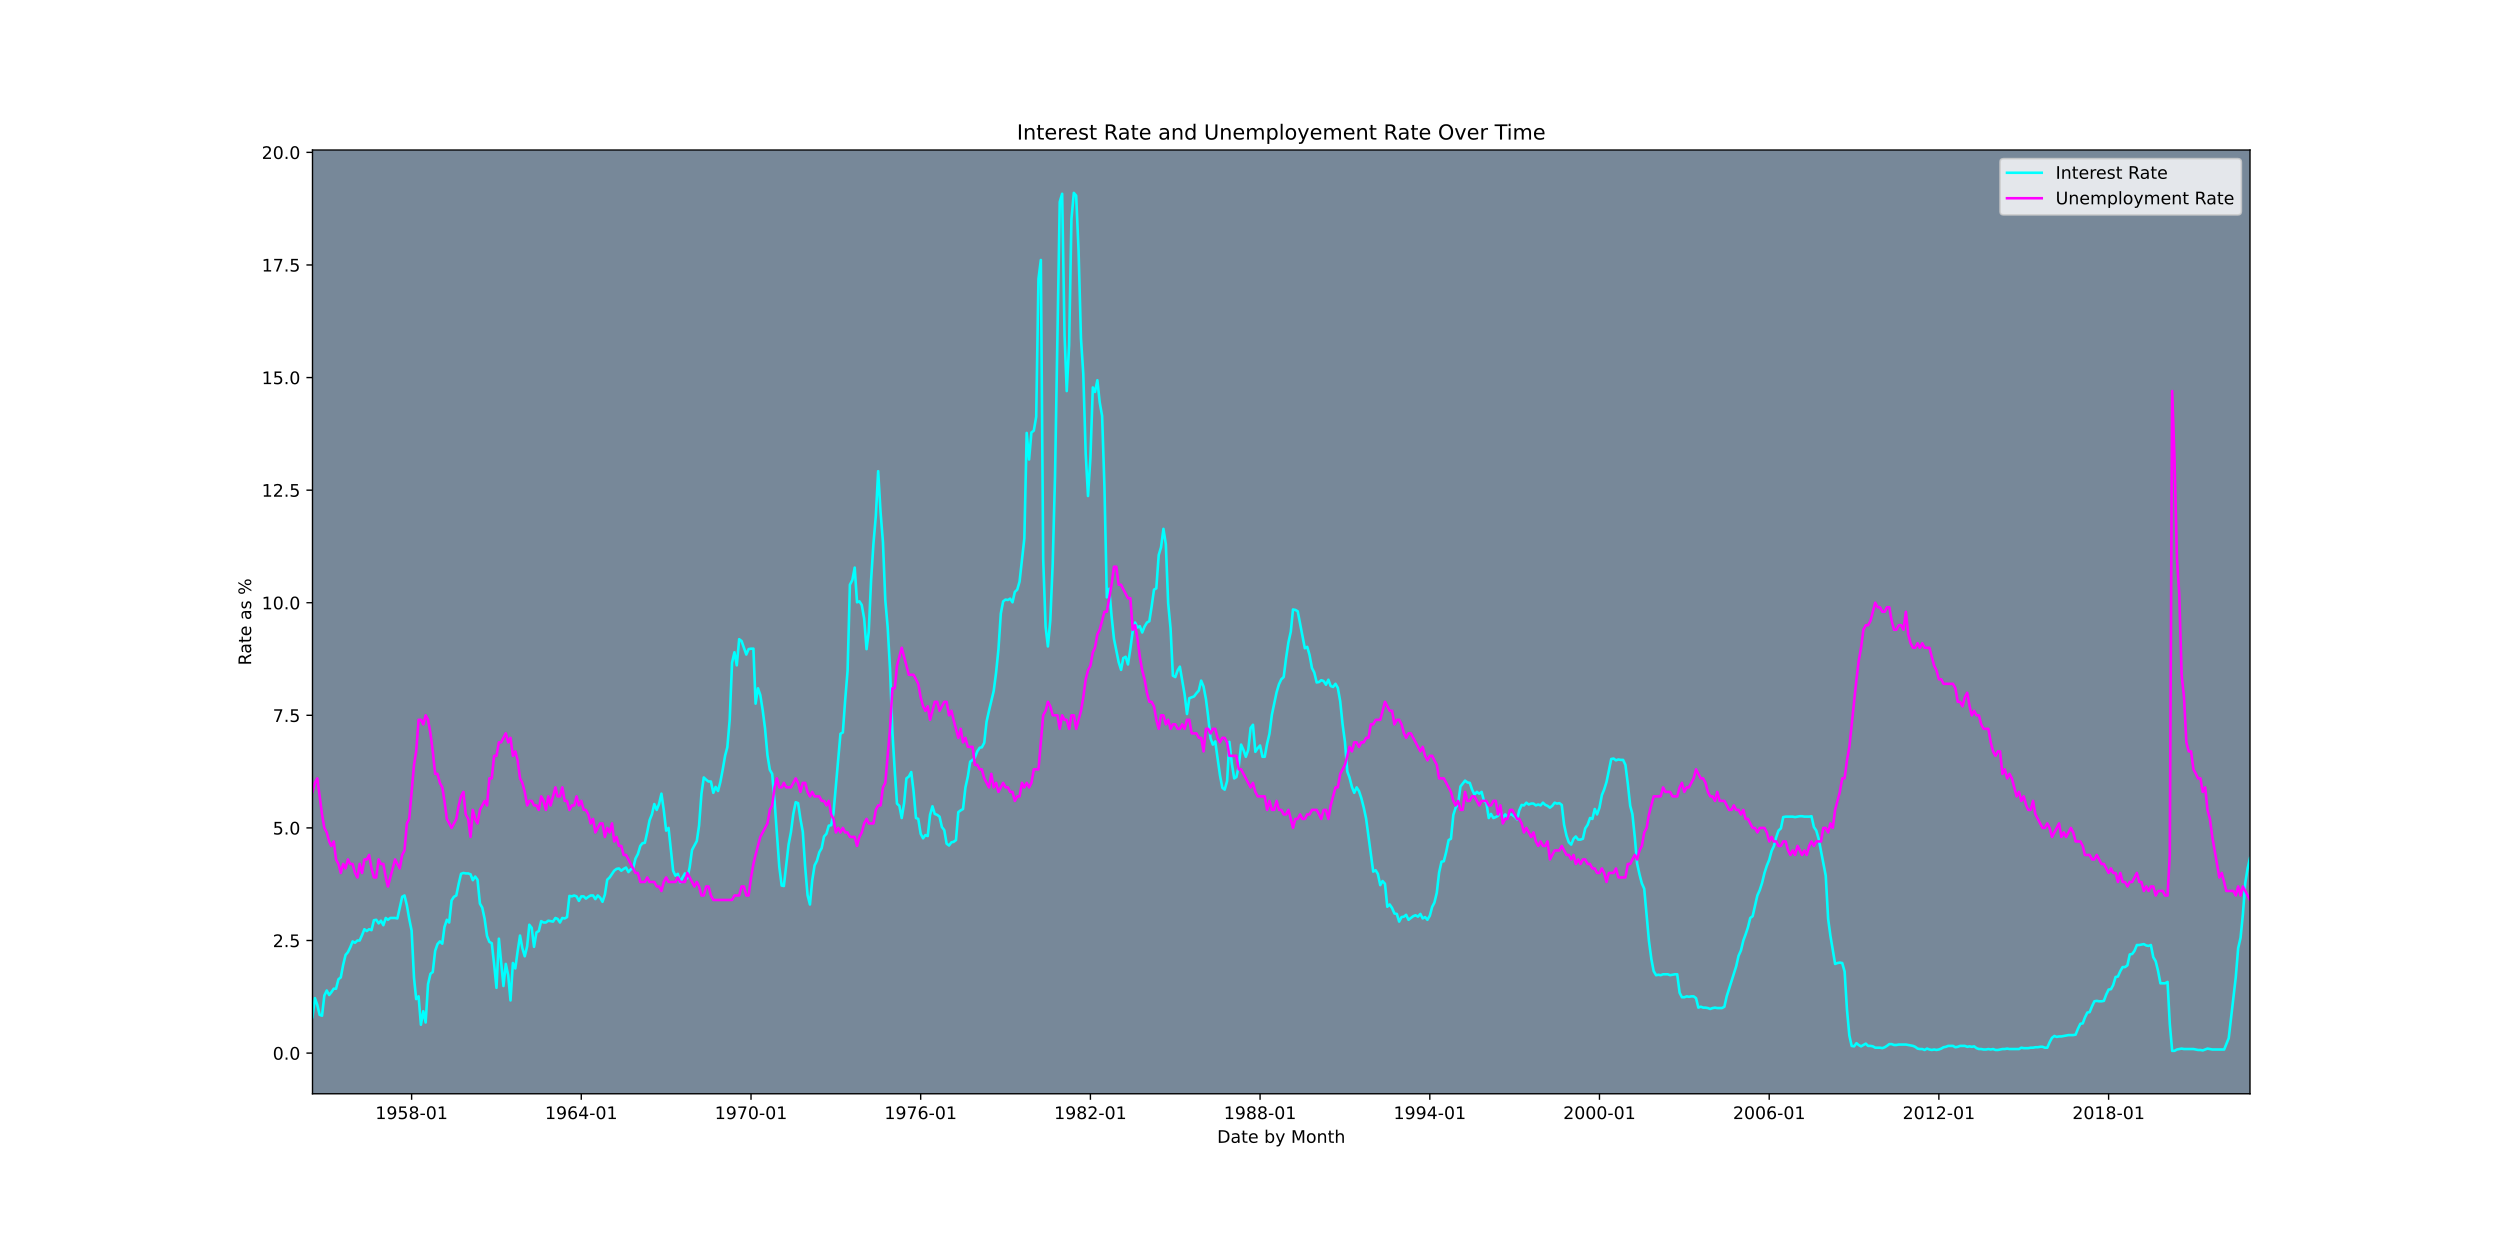 <?xml version="1.0" encoding="utf-8" standalone="no"?>
<!DOCTYPE svg PUBLIC "-//W3C//DTD SVG 1.1//EN"
  "http://www.w3.org/Graphics/SVG/1.1/DTD/svg11.dtd">
<!-- Created with matplotlib (https://matplotlib.org/) -->
<svg height="720pt" version="1.1" viewBox="0 0 1440 720" width="1440pt" xmlns="http://www.w3.org/2000/svg" xmlns:xlink="http://www.w3.org/1999/xlink">
 <defs>
  <style type="text/css">
*{stroke-linecap:butt;stroke-linejoin:round;}
  </style>
 </defs>
 <g id="figure_1">
  <g id="patch_1">
   <path d="M 0 720 
L 1440 720 
L 1440 0 
L 0 0 
z
" style="fill:#ffffff;"/>
  </g>
  <g id="axes_1">
   <g id="patch_2">
    <path d="M 180 630 
L 1296 630 
L 1296 86.4 
L 180 86.4 
z
" style="fill:#778899;"/>
   </g>
   <g id="matplotlib.axis_1">
    <g id="xtick_1">
     <g id="line2d_1">
      <defs>
       <path d="M 0 0 
L 0 3.5 
" id="mc14dbd3f6b" style="stroke:#000000;stroke-width:0.8;"/>
      </defs>
      <g>
       <use style="stroke:#000000;stroke-width:0.8;" x="237.091" xlink:href="#mc14dbd3f6b" y="630"/>
      </g>
     </g>
     <g id="text_1">
      <!-- 1958-01 -->
      <defs>
       <path d="M 12.406 8.297 
L 28.516 8.297 
L 28.516 63.922 
L 10.984 60.406 
L 10.984 69.391 
L 28.422 72.906 
L 38.281 72.906 
L 38.281 8.297 
L 54.391 8.297 
L 54.391 0 
L 12.406 0 
z
" id="DejaVuSans-49"/>
       <path d="M 10.984 1.516 
L 10.984 10.5 
Q 14.703 8.734 18.5 7.812 
Q 22.312 6.891 25.984 6.891 
Q 35.75 6.891 40.891 13.453 
Q 46.047 20.016 46.781 33.406 
Q 43.953 29.203 39.594 26.953 
Q 35.25 24.703 29.984 24.703 
Q 19.047 24.703 12.672 31.312 
Q 6.297 37.938 6.297 49.422 
Q 6.297 60.641 12.938 67.422 
Q 19.578 74.219 30.609 74.219 
Q 43.266 74.219 49.922 64.516 
Q 56.594 54.828 56.594 36.375 
Q 56.594 19.141 48.406 8.859 
Q 40.234 -1.422 26.422 -1.422 
Q 22.703 -1.422 18.891 -0.688 
Q 15.094 0.047 10.984 1.516 
z
M 30.609 32.422 
Q 37.25 32.422 41.125 36.953 
Q 45.016 41.5 45.016 49.422 
Q 45.016 57.281 41.125 61.844 
Q 37.25 66.406 30.609 66.406 
Q 23.969 66.406 20.094 61.844 
Q 16.219 57.281 16.219 49.422 
Q 16.219 41.5 20.094 36.953 
Q 23.969 32.422 30.609 32.422 
z
" id="DejaVuSans-57"/>
       <path d="M 10.797 72.906 
L 49.516 72.906 
L 49.516 64.594 
L 19.828 64.594 
L 19.828 46.734 
Q 21.969 47.469 24.109 47.828 
Q 26.266 48.188 28.422 48.188 
Q 40.625 48.188 47.75 41.5 
Q 54.891 34.812 54.891 23.391 
Q 54.891 11.625 47.562 5.094 
Q 40.234 -1.422 26.906 -1.422 
Q 22.312 -1.422 17.547 -0.641 
Q 12.797 0.141 7.719 1.703 
L 7.719 11.625 
Q 12.109 9.234 16.797 8.062 
Q 21.484 6.891 26.703 6.891 
Q 35.156 6.891 40.078 11.328 
Q 45.016 15.766 45.016 23.391 
Q 45.016 31 40.078 35.438 
Q 35.156 39.891 26.703 39.891 
Q 22.75 39.891 18.812 39.016 
Q 14.891 38.141 10.797 36.281 
z
" id="DejaVuSans-53"/>
       <path d="M 31.781 34.625 
Q 24.75 34.625 20.719 30.859 
Q 16.703 27.094 16.703 20.516 
Q 16.703 13.922 20.719 10.156 
Q 24.75 6.391 31.781 6.391 
Q 38.812 6.391 42.859 10.172 
Q 46.922 13.969 46.922 20.516 
Q 46.922 27.094 42.891 30.859 
Q 38.875 34.625 31.781 34.625 
z
M 21.922 38.812 
Q 15.578 40.375 12.031 44.719 
Q 8.5 49.078 8.5 55.328 
Q 8.5 64.062 14.719 69.141 
Q 20.953 74.219 31.781 74.219 
Q 42.672 74.219 48.875 69.141 
Q 55.078 64.062 55.078 55.328 
Q 55.078 49.078 51.531 44.719 
Q 48 40.375 41.703 38.812 
Q 48.828 37.156 52.797 32.312 
Q 56.781 27.484 56.781 20.516 
Q 56.781 9.906 50.312 4.234 
Q 43.844 -1.422 31.781 -1.422 
Q 19.734 -1.422 13.25 4.234 
Q 6.781 9.906 6.781 20.516 
Q 6.781 27.484 10.781 32.312 
Q 14.797 37.156 21.922 38.812 
z
M 18.312 54.391 
Q 18.312 48.734 21.844 45.562 
Q 25.391 42.391 31.781 42.391 
Q 38.141 42.391 41.719 45.562 
Q 45.312 48.734 45.312 54.391 
Q 45.312 60.062 41.719 63.234 
Q 38.141 66.406 31.781 66.406 
Q 25.391 66.406 21.844 63.234 
Q 18.312 60.062 18.312 54.391 
z
" id="DejaVuSans-56"/>
       <path d="M 4.891 31.391 
L 31.203 31.391 
L 31.203 23.391 
L 4.891 23.391 
z
" id="DejaVuSans-45"/>
       <path d="M 31.781 66.406 
Q 24.172 66.406 20.328 58.906 
Q 16.5 51.422 16.5 36.375 
Q 16.5 21.391 20.328 13.891 
Q 24.172 6.391 31.781 6.391 
Q 39.453 6.391 43.281 13.891 
Q 47.125 21.391 47.125 36.375 
Q 47.125 51.422 43.281 58.906 
Q 39.453 66.406 31.781 66.406 
z
M 31.781 74.219 
Q 44.047 74.219 50.516 64.516 
Q 56.984 54.828 56.984 36.375 
Q 56.984 17.969 50.516 8.266 
Q 44.047 -1.422 31.781 -1.422 
Q 19.531 -1.422 13.062 8.266 
Q 6.594 17.969 6.594 36.375 
Q 6.594 54.828 13.062 64.516 
Q 19.531 74.219 31.781 74.219 
z
" id="DejaVuSans-48"/>
      </defs>
      <g transform="translate(216.2 644.598)scale(0.1 -0.1)">
       <use xlink:href="#DejaVuSans-49"/>
       <use x="63.623" xlink:href="#DejaVuSans-57"/>
       <use x="127.246" xlink:href="#DejaVuSans-53"/>
       <use x="190.869" xlink:href="#DejaVuSans-56"/>
       <use x="254.492" xlink:href="#DejaVuSans-45"/>
       <use x="290.576" xlink:href="#DejaVuSans-48"/>
       <use x="354.199" xlink:href="#DejaVuSans-49"/>
      </g>
     </g>
    </g>
    <g id="xtick_2">
     <g id="line2d_2">
      <g>
       <use style="stroke:#000000;stroke-width:0.8;" x="334.815" xlink:href="#mc14dbd3f6b" y="630"/>
      </g>
     </g>
     <g id="text_2">
      <!-- 1964-01 -->
      <defs>
       <path d="M 33.016 40.375 
Q 26.375 40.375 22.484 35.828 
Q 18.609 31.297 18.609 23.391 
Q 18.609 15.531 22.484 10.953 
Q 26.375 6.391 33.016 6.391 
Q 39.656 6.391 43.531 10.953 
Q 47.406 15.531 47.406 23.391 
Q 47.406 31.297 43.531 35.828 
Q 39.656 40.375 33.016 40.375 
z
M 52.594 71.297 
L 52.594 62.312 
Q 48.875 64.062 45.094 64.984 
Q 41.312 65.922 37.594 65.922 
Q 27.828 65.922 22.672 59.328 
Q 17.531 52.734 16.797 39.406 
Q 19.672 43.656 24.016 45.922 
Q 28.375 48.188 33.594 48.188 
Q 44.578 48.188 50.953 41.516 
Q 57.328 34.859 57.328 23.391 
Q 57.328 12.156 50.688 5.359 
Q 44.047 -1.422 33.016 -1.422 
Q 20.359 -1.422 13.672 8.266 
Q 6.984 17.969 6.984 36.375 
Q 6.984 53.656 15.188 63.938 
Q 23.391 74.219 37.203 74.219 
Q 40.922 74.219 44.703 73.484 
Q 48.484 72.75 52.594 71.297 
z
" id="DejaVuSans-54"/>
       <path d="M 37.797 64.312 
L 12.891 25.391 
L 37.797 25.391 
z
M 35.203 72.906 
L 47.609 72.906 
L 47.609 25.391 
L 58.016 25.391 
L 58.016 17.188 
L 47.609 17.188 
L 47.609 0 
L 37.797 0 
L 37.797 17.188 
L 4.891 17.188 
L 4.891 26.703 
z
" id="DejaVuSans-52"/>
      </defs>
      <g transform="translate(313.924 644.598)scale(0.1 -0.1)">
       <use xlink:href="#DejaVuSans-49"/>
       <use x="63.623" xlink:href="#DejaVuSans-57"/>
       <use x="127.246" xlink:href="#DejaVuSans-54"/>
       <use x="190.869" xlink:href="#DejaVuSans-52"/>
       <use x="254.492" xlink:href="#DejaVuSans-45"/>
       <use x="290.576" xlink:href="#DejaVuSans-48"/>
       <use x="354.199" xlink:href="#DejaVuSans-49"/>
      </g>
     </g>
    </g>
    <g id="xtick_3">
     <g id="line2d_3">
      <g>
       <use style="stroke:#000000;stroke-width:0.8;" x="432.584" xlink:href="#mc14dbd3f6b" y="630"/>
      </g>
     </g>
     <g id="text_3">
      <!-- 1970-01 -->
      <defs>
       <path d="M 8.203 72.906 
L 55.078 72.906 
L 55.078 68.703 
L 28.609 0 
L 18.312 0 
L 43.219 64.594 
L 8.203 64.594 
z
" id="DejaVuSans-55"/>
      </defs>
      <g transform="translate(411.693 644.598)scale(0.1 -0.1)">
       <use xlink:href="#DejaVuSans-49"/>
       <use x="63.623" xlink:href="#DejaVuSans-57"/>
       <use x="127.246" xlink:href="#DejaVuSans-55"/>
       <use x="190.869" xlink:href="#DejaVuSans-48"/>
       <use x="254.492" xlink:href="#DejaVuSans-45"/>
       <use x="290.576" xlink:href="#DejaVuSans-48"/>
       <use x="354.199" xlink:href="#DejaVuSans-49"/>
      </g>
     </g>
    </g>
    <g id="xtick_4">
     <g id="line2d_4">
      <g>
       <use style="stroke:#000000;stroke-width:0.8;" x="530.308" xlink:href="#mc14dbd3f6b" y="630"/>
      </g>
     </g>
     <g id="text_4">
      <!-- 1976-01 -->
      <g transform="translate(509.417 644.598)scale(0.1 -0.1)">
       <use xlink:href="#DejaVuSans-49"/>
       <use x="63.623" xlink:href="#DejaVuSans-57"/>
       <use x="127.246" xlink:href="#DejaVuSans-55"/>
       <use x="190.869" xlink:href="#DejaVuSans-54"/>
       <use x="254.492" xlink:href="#DejaVuSans-45"/>
       <use x="290.576" xlink:href="#DejaVuSans-48"/>
       <use x="354.199" xlink:href="#DejaVuSans-49"/>
      </g>
     </g>
    </g>
    <g id="xtick_5">
     <g id="line2d_5">
      <g>
       <use style="stroke:#000000;stroke-width:0.8;" x="628.077" xlink:href="#mc14dbd3f6b" y="630"/>
      </g>
     </g>
     <g id="text_5">
      <!-- 1982-01 -->
      <defs>
       <path d="M 19.188 8.297 
L 53.609 8.297 
L 53.609 0 
L 7.328 0 
L 7.328 8.297 
Q 12.938 14.109 22.625 23.891 
Q 32.328 33.688 34.812 36.531 
Q 39.547 41.844 41.422 45.531 
Q 43.312 49.219 43.312 52.781 
Q 43.312 58.594 39.234 62.25 
Q 35.156 65.922 28.609 65.922 
Q 23.969 65.922 18.812 64.312 
Q 13.672 62.703 7.812 59.422 
L 7.812 69.391 
Q 13.766 71.781 18.938 73 
Q 24.125 74.219 28.422 74.219 
Q 39.75 74.219 46.484 68.547 
Q 53.219 62.891 53.219 53.422 
Q 53.219 48.922 51.531 44.891 
Q 49.859 40.875 45.406 35.406 
Q 44.188 33.984 37.641 27.219 
Q 31.109 20.453 19.188 8.297 
z
" id="DejaVuSans-50"/>
      </defs>
      <g transform="translate(607.186 644.598)scale(0.1 -0.1)">
       <use xlink:href="#DejaVuSans-49"/>
       <use x="63.623" xlink:href="#DejaVuSans-57"/>
       <use x="127.246" xlink:href="#DejaVuSans-56"/>
       <use x="190.869" xlink:href="#DejaVuSans-50"/>
       <use x="254.492" xlink:href="#DejaVuSans-45"/>
       <use x="290.576" xlink:href="#DejaVuSans-48"/>
       <use x="354.199" xlink:href="#DejaVuSans-49"/>
      </g>
     </g>
    </g>
    <g id="xtick_6">
     <g id="line2d_6">
      <g>
       <use style="stroke:#000000;stroke-width:0.8;" x="725.801" xlink:href="#mc14dbd3f6b" y="630"/>
      </g>
     </g>
     <g id="text_6">
      <!-- 1988-01 -->
      <g transform="translate(704.91 644.598)scale(0.1 -0.1)">
       <use xlink:href="#DejaVuSans-49"/>
       <use x="63.623" xlink:href="#DejaVuSans-57"/>
       <use x="127.246" xlink:href="#DejaVuSans-56"/>
       <use x="190.869" xlink:href="#DejaVuSans-56"/>
       <use x="254.492" xlink:href="#DejaVuSans-45"/>
       <use x="290.576" xlink:href="#DejaVuSans-48"/>
       <use x="354.199" xlink:href="#DejaVuSans-49"/>
      </g>
     </g>
    </g>
    <g id="xtick_7">
     <g id="line2d_7">
      <g>
       <use style="stroke:#000000;stroke-width:0.8;" x="823.57" xlink:href="#mc14dbd3f6b" y="630"/>
      </g>
     </g>
     <g id="text_7">
      <!-- 1994-01 -->
      <g transform="translate(802.679 644.598)scale(0.1 -0.1)">
       <use xlink:href="#DejaVuSans-49"/>
       <use x="63.623" xlink:href="#DejaVuSans-57"/>
       <use x="127.246" xlink:href="#DejaVuSans-57"/>
       <use x="190.869" xlink:href="#DejaVuSans-52"/>
       <use x="254.492" xlink:href="#DejaVuSans-45"/>
       <use x="290.576" xlink:href="#DejaVuSans-48"/>
       <use x="354.199" xlink:href="#DejaVuSans-49"/>
      </g>
     </g>
    </g>
    <g id="xtick_8">
     <g id="line2d_8">
      <g>
       <use style="stroke:#000000;stroke-width:0.8;" x="921.294" xlink:href="#mc14dbd3f6b" y="630"/>
      </g>
     </g>
     <g id="text_8">
      <!-- 2000-01 -->
      <g transform="translate(900.403 644.598)scale(0.1 -0.1)">
       <use xlink:href="#DejaVuSans-50"/>
       <use x="63.623" xlink:href="#DejaVuSans-48"/>
       <use x="127.246" xlink:href="#DejaVuSans-48"/>
       <use x="190.869" xlink:href="#DejaVuSans-48"/>
       <use x="254.492" xlink:href="#DejaVuSans-45"/>
       <use x="290.576" xlink:href="#DejaVuSans-48"/>
       <use x="354.199" xlink:href="#DejaVuSans-49"/>
      </g>
     </g>
    </g>
    <g id="xtick_9">
     <g id="line2d_9">
      <g>
       <use style="stroke:#000000;stroke-width:0.8;" x="1019.063" xlink:href="#mc14dbd3f6b" y="630"/>
      </g>
     </g>
     <g id="text_9">
      <!-- 2006-01 -->
      <g transform="translate(998.171 644.598)scale(0.1 -0.1)">
       <use xlink:href="#DejaVuSans-50"/>
       <use x="63.623" xlink:href="#DejaVuSans-48"/>
       <use x="127.246" xlink:href="#DejaVuSans-48"/>
       <use x="190.869" xlink:href="#DejaVuSans-54"/>
       <use x="254.492" xlink:href="#DejaVuSans-45"/>
       <use x="290.576" xlink:href="#DejaVuSans-48"/>
       <use x="354.199" xlink:href="#DejaVuSans-49"/>
      </g>
     </g>
    </g>
    <g id="xtick_10">
     <g id="line2d_10">
      <g>
       <use style="stroke:#000000;stroke-width:0.8;" x="1116.787" xlink:href="#mc14dbd3f6b" y="630"/>
      </g>
     </g>
     <g id="text_10">
      <!-- 2012-01 -->
      <g transform="translate(1095.896 644.598)scale(0.1 -0.1)">
       <use xlink:href="#DejaVuSans-50"/>
       <use x="63.623" xlink:href="#DejaVuSans-48"/>
       <use x="127.246" xlink:href="#DejaVuSans-49"/>
       <use x="190.869" xlink:href="#DejaVuSans-50"/>
       <use x="254.492" xlink:href="#DejaVuSans-45"/>
       <use x="290.576" xlink:href="#DejaVuSans-48"/>
       <use x="354.199" xlink:href="#DejaVuSans-49"/>
      </g>
     </g>
    </g>
    <g id="xtick_11">
     <g id="line2d_11">
      <g>
       <use style="stroke:#000000;stroke-width:0.8;" x="1214.556" xlink:href="#mc14dbd3f6b" y="630"/>
      </g>
     </g>
     <g id="text_11">
      <!-- 2018-01 -->
      <g transform="translate(1193.664 644.598)scale(0.1 -0.1)">
       <use xlink:href="#DejaVuSans-50"/>
       <use x="63.623" xlink:href="#DejaVuSans-48"/>
       <use x="127.246" xlink:href="#DejaVuSans-49"/>
       <use x="190.869" xlink:href="#DejaVuSans-56"/>
       <use x="254.492" xlink:href="#DejaVuSans-45"/>
       <use x="290.576" xlink:href="#DejaVuSans-48"/>
       <use x="354.199" xlink:href="#DejaVuSans-49"/>
      </g>
     </g>
    </g>
    <g id="text_12">
     <!-- Date by Month -->
     <defs>
      <path d="M 19.672 64.797 
L 19.672 8.109 
L 31.594 8.109 
Q 46.688 8.109 53.688 14.938 
Q 60.688 21.781 60.688 36.531 
Q 60.688 51.172 53.688 57.984 
Q 46.688 64.797 31.594 64.797 
z
M 9.812 72.906 
L 30.078 72.906 
Q 51.266 72.906 61.172 64.094 
Q 71.094 55.281 71.094 36.531 
Q 71.094 17.672 61.125 8.828 
Q 51.172 0 30.078 0 
L 9.812 0 
z
" id="DejaVuSans-68"/>
      <path d="M 34.281 27.484 
Q 23.391 27.484 19.188 25 
Q 14.984 22.516 14.984 16.5 
Q 14.984 11.719 18.141 8.906 
Q 21.297 6.109 26.703 6.109 
Q 34.188 6.109 38.703 11.406 
Q 43.219 16.703 43.219 25.484 
L 43.219 27.484 
z
M 52.203 31.203 
L 52.203 0 
L 43.219 0 
L 43.219 8.297 
Q 40.141 3.328 35.547 0.953 
Q 30.953 -1.422 24.312 -1.422 
Q 15.922 -1.422 10.953 3.297 
Q 6 8.016 6 15.922 
Q 6 25.141 12.172 29.828 
Q 18.359 34.516 30.609 34.516 
L 43.219 34.516 
L 43.219 35.406 
Q 43.219 41.609 39.141 45 
Q 35.062 48.391 27.688 48.391 
Q 23 48.391 18.547 47.266 
Q 14.109 46.141 10.016 43.891 
L 10.016 52.203 
Q 14.938 54.109 19.578 55.047 
Q 24.219 56 28.609 56 
Q 40.484 56 46.344 49.844 
Q 52.203 43.703 52.203 31.203 
z
" id="DejaVuSans-97"/>
      <path d="M 18.312 70.219 
L 18.312 54.688 
L 36.812 54.688 
L 36.812 47.703 
L 18.312 47.703 
L 18.312 18.016 
Q 18.312 11.328 20.141 9.422 
Q 21.969 7.516 27.594 7.516 
L 36.812 7.516 
L 36.812 0 
L 27.594 0 
Q 17.188 0 13.234 3.875 
Q 9.281 7.766 9.281 18.016 
L 9.281 47.703 
L 2.688 47.703 
L 2.688 54.688 
L 9.281 54.688 
L 9.281 70.219 
z
" id="DejaVuSans-116"/>
      <path d="M 56.203 29.594 
L 56.203 25.203 
L 14.891 25.203 
Q 15.484 15.922 20.484 11.062 
Q 25.484 6.203 34.422 6.203 
Q 39.594 6.203 44.453 7.469 
Q 49.312 8.734 54.109 11.281 
L 54.109 2.781 
Q 49.266 0.734 44.188 -0.344 
Q 39.109 -1.422 33.891 -1.422 
Q 20.797 -1.422 13.156 6.188 
Q 5.516 13.812 5.516 26.812 
Q 5.516 40.234 12.766 48.109 
Q 20.016 56 32.328 56 
Q 43.359 56 49.781 48.891 
Q 56.203 41.797 56.203 29.594 
z
M 47.219 32.234 
Q 47.125 39.594 43.094 43.984 
Q 39.062 48.391 32.422 48.391 
Q 24.906 48.391 20.391 44.141 
Q 15.875 39.891 15.188 32.172 
z
" id="DejaVuSans-101"/>
      <path id="DejaVuSans-32"/>
      <path d="M 48.688 27.297 
Q 48.688 37.203 44.609 42.844 
Q 40.531 48.484 33.406 48.484 
Q 26.266 48.484 22.188 42.844 
Q 18.109 37.203 18.109 27.297 
Q 18.109 17.391 22.188 11.75 
Q 26.266 6.109 33.406 6.109 
Q 40.531 6.109 44.609 11.75 
Q 48.688 17.391 48.688 27.297 
z
M 18.109 46.391 
Q 20.953 51.266 25.266 53.625 
Q 29.594 56 35.594 56 
Q 45.562 56 51.781 48.094 
Q 58.016 40.188 58.016 27.297 
Q 58.016 14.406 51.781 6.484 
Q 45.562 -1.422 35.594 -1.422 
Q 29.594 -1.422 25.266 0.953 
Q 20.953 3.328 18.109 8.203 
L 18.109 0 
L 9.078 0 
L 9.078 75.984 
L 18.109 75.984 
z
" id="DejaVuSans-98"/>
      <path d="M 32.172 -5.078 
Q 28.375 -14.844 24.75 -17.812 
Q 21.141 -20.797 15.094 -20.797 
L 7.906 -20.797 
L 7.906 -13.281 
L 13.188 -13.281 
Q 16.891 -13.281 18.938 -11.516 
Q 21 -9.766 23.484 -3.219 
L 25.094 0.875 
L 2.984 54.688 
L 12.5 54.688 
L 29.594 11.922 
L 46.688 54.688 
L 56.203 54.688 
z
" id="DejaVuSans-121"/>
      <path d="M 9.812 72.906 
L 24.516 72.906 
L 43.109 23.297 
L 61.812 72.906 
L 76.516 72.906 
L 76.516 0 
L 66.891 0 
L 66.891 64.016 
L 48.094 14.016 
L 38.188 14.016 
L 19.391 64.016 
L 19.391 0 
L 9.812 0 
z
" id="DejaVuSans-77"/>
      <path d="M 30.609 48.391 
Q 23.391 48.391 19.188 42.75 
Q 14.984 37.109 14.984 27.297 
Q 14.984 17.484 19.156 11.844 
Q 23.344 6.203 30.609 6.203 
Q 37.797 6.203 41.984 11.859 
Q 46.188 17.531 46.188 27.297 
Q 46.188 37.016 41.984 42.703 
Q 37.797 48.391 30.609 48.391 
z
M 30.609 56 
Q 42.328 56 49.016 48.375 
Q 55.719 40.766 55.719 27.297 
Q 55.719 13.875 49.016 6.219 
Q 42.328 -1.422 30.609 -1.422 
Q 18.844 -1.422 12.172 6.219 
Q 5.516 13.875 5.516 27.297 
Q 5.516 40.766 12.172 48.375 
Q 18.844 56 30.609 56 
z
" id="DejaVuSans-111"/>
      <path d="M 54.891 33.016 
L 54.891 0 
L 45.906 0 
L 45.906 32.719 
Q 45.906 40.484 42.875 44.328 
Q 39.844 48.188 33.797 48.188 
Q 26.516 48.188 22.312 43.547 
Q 18.109 38.922 18.109 30.906 
L 18.109 0 
L 9.078 0 
L 9.078 54.688 
L 18.109 54.688 
L 18.109 46.188 
Q 21.344 51.125 25.703 53.562 
Q 30.078 56 35.797 56 
Q 45.219 56 50.047 50.172 
Q 54.891 44.344 54.891 33.016 
z
" id="DejaVuSans-110"/>
      <path d="M 54.891 33.016 
L 54.891 0 
L 45.906 0 
L 45.906 32.719 
Q 45.906 40.484 42.875 44.328 
Q 39.844 48.188 33.797 48.188 
Q 26.516 48.188 22.312 43.547 
Q 18.109 38.922 18.109 30.906 
L 18.109 0 
L 9.078 0 
L 9.078 75.984 
L 18.109 75.984 
L 18.109 46.188 
Q 21.344 51.125 25.703 53.562 
Q 30.078 56 35.797 56 
Q 45.219 56 50.047 50.172 
Q 54.891 44.344 54.891 33.016 
z
" id="DejaVuSans-104"/>
     </defs>
     <g transform="translate(701.066 658.277)scale(0.1 -0.1)">
      <use xlink:href="#DejaVuSans-68"/>
      <use x="77.002" xlink:href="#DejaVuSans-97"/>
      <use x="138.281" xlink:href="#DejaVuSans-116"/>
      <use x="177.49" xlink:href="#DejaVuSans-101"/>
      <use x="239.014" xlink:href="#DejaVuSans-32"/>
      <use x="270.801" xlink:href="#DejaVuSans-98"/>
      <use x="334.277" xlink:href="#DejaVuSans-121"/>
      <use x="393.457" xlink:href="#DejaVuSans-32"/>
      <use x="425.244" xlink:href="#DejaVuSans-77"/>
      <use x="511.523" xlink:href="#DejaVuSans-111"/>
      <use x="572.705" xlink:href="#DejaVuSans-110"/>
      <use x="636.084" xlink:href="#DejaVuSans-116"/>
      <use x="675.293" xlink:href="#DejaVuSans-104"/>
     </g>
    </g>
   </g>
   <g id="matplotlib.axis_2">
    <g id="ytick_1">
     <g id="line2d_12">
      <defs>
       <path d="M 0 0 
L -3.5 0 
" id="m57c0ae804a" style="stroke:#000000;stroke-width:0.8;"/>
      </defs>
      <g>
       <use style="stroke:#000000;stroke-width:0.8;" x="180" xlink:href="#m57c0ae804a" y="606.588"/>
      </g>
     </g>
     <g id="text_13">
      <!-- 0.0 -->
      <defs>
       <path d="M 10.688 12.406 
L 21 12.406 
L 21 0 
L 10.688 0 
z
" id="DejaVuSans-46"/>
      </defs>
      <g transform="translate(157.097 610.387)scale(0.1 -0.1)">
       <use xlink:href="#DejaVuSans-48"/>
       <use x="63.623" xlink:href="#DejaVuSans-46"/>
       <use x="95.41" xlink:href="#DejaVuSans-48"/>
      </g>
     </g>
    </g>
    <g id="ytick_2">
     <g id="line2d_13">
      <g>
       <use style="stroke:#000000;stroke-width:0.8;" x="180" xlink:href="#m57c0ae804a" y="541.735"/>
      </g>
     </g>
     <g id="text_14">
      <!-- 2.5 -->
      <g transform="translate(157.097 545.534)scale(0.1 -0.1)">
       <use xlink:href="#DejaVuSans-50"/>
       <use x="63.623" xlink:href="#DejaVuSans-46"/>
       <use x="95.41" xlink:href="#DejaVuSans-53"/>
      </g>
     </g>
    </g>
    <g id="ytick_3">
     <g id="line2d_14">
      <g>
       <use style="stroke:#000000;stroke-width:0.8;" x="180" xlink:href="#m57c0ae804a" y="476.881"/>
      </g>
     </g>
     <g id="text_15">
      <!-- 5.0 -->
      <g transform="translate(157.097 480.681)scale(0.1 -0.1)">
       <use xlink:href="#DejaVuSans-53"/>
       <use x="63.623" xlink:href="#DejaVuSans-46"/>
       <use x="95.41" xlink:href="#DejaVuSans-48"/>
      </g>
     </g>
    </g>
    <g id="ytick_4">
     <g id="line2d_15">
      <g>
       <use style="stroke:#000000;stroke-width:0.8;" x="180" xlink:href="#m57c0ae804a" y="412.028"/>
      </g>
     </g>
     <g id="text_16">
      <!-- 7.5 -->
      <g transform="translate(157.097 415.827)scale(0.1 -0.1)">
       <use xlink:href="#DejaVuSans-55"/>
       <use x="63.623" xlink:href="#DejaVuSans-46"/>
       <use x="95.41" xlink:href="#DejaVuSans-53"/>
      </g>
     </g>
    </g>
    <g id="ytick_5">
     <g id="line2d_16">
      <g>
       <use style="stroke:#000000;stroke-width:0.8;" x="180" xlink:href="#m57c0ae804a" y="347.175"/>
      </g>
     </g>
     <g id="text_17">
      <!-- 10.0 -->
      <g transform="translate(150.734 350.974)scale(0.1 -0.1)">
       <use xlink:href="#DejaVuSans-49"/>
       <use x="63.623" xlink:href="#DejaVuSans-48"/>
       <use x="127.246" xlink:href="#DejaVuSans-46"/>
       <use x="159.033" xlink:href="#DejaVuSans-48"/>
      </g>
     </g>
    </g>
    <g id="ytick_6">
     <g id="line2d_17">
      <g>
       <use style="stroke:#000000;stroke-width:0.8;" x="180" xlink:href="#m57c0ae804a" y="282.322"/>
      </g>
     </g>
     <g id="text_18">
      <!-- 12.5 -->
      <g transform="translate(150.734 286.121)scale(0.1 -0.1)">
       <use xlink:href="#DejaVuSans-49"/>
       <use x="63.623" xlink:href="#DejaVuSans-50"/>
       <use x="127.246" xlink:href="#DejaVuSans-46"/>
       <use x="159.033" xlink:href="#DejaVuSans-53"/>
      </g>
     </g>
    </g>
    <g id="ytick_7">
     <g id="line2d_18">
      <g>
       <use style="stroke:#000000;stroke-width:0.8;" x="180" xlink:href="#m57c0ae804a" y="217.468"/>
      </g>
     </g>
     <g id="text_19">
      <!-- 15.0 -->
      <g transform="translate(150.734 221.268)scale(0.1 -0.1)">
       <use xlink:href="#DejaVuSans-49"/>
       <use x="63.623" xlink:href="#DejaVuSans-53"/>
       <use x="127.246" xlink:href="#DejaVuSans-46"/>
       <use x="159.033" xlink:href="#DejaVuSans-48"/>
      </g>
     </g>
    </g>
    <g id="ytick_8">
     <g id="line2d_19">
      <g>
       <use style="stroke:#000000;stroke-width:0.8;" x="180" xlink:href="#m57c0ae804a" y="152.615"/>
      </g>
     </g>
     <g id="text_20">
      <!-- 17.5 -->
      <g transform="translate(150.734 156.414)scale(0.1 -0.1)">
       <use xlink:href="#DejaVuSans-49"/>
       <use x="63.623" xlink:href="#DejaVuSans-55"/>
       <use x="127.246" xlink:href="#DejaVuSans-46"/>
       <use x="159.033" xlink:href="#DejaVuSans-53"/>
      </g>
     </g>
    </g>
    <g id="ytick_9">
     <g id="line2d_20">
      <g>
       <use style="stroke:#000000;stroke-width:0.8;" x="180" xlink:href="#m57c0ae804a" y="87.762"/>
      </g>
     </g>
     <g id="text_21">
      <!-- 20.0 -->
      <g transform="translate(150.734 91.561)scale(0.1 -0.1)">
       <use xlink:href="#DejaVuSans-50"/>
       <use x="63.623" xlink:href="#DejaVuSans-48"/>
       <use x="127.246" xlink:href="#DejaVuSans-46"/>
       <use x="159.033" xlink:href="#DejaVuSans-48"/>
      </g>
     </g>
    </g>
    <g id="text_22">
     <!-- Rate as % -->
     <defs>
      <path d="M 44.391 34.188 
Q 47.562 33.109 50.562 29.594 
Q 53.562 26.078 56.594 19.922 
L 66.609 0 
L 56 0 
L 46.688 18.703 
Q 43.062 26.031 39.672 28.422 
Q 36.281 30.812 30.422 30.812 
L 19.672 30.812 
L 19.672 0 
L 9.812 0 
L 9.812 72.906 
L 32.078 72.906 
Q 44.578 72.906 50.734 67.672 
Q 56.891 62.453 56.891 51.906 
Q 56.891 45.016 53.688 40.469 
Q 50.484 35.938 44.391 34.188 
z
M 19.672 64.797 
L 19.672 38.922 
L 32.078 38.922 
Q 39.203 38.922 42.844 42.219 
Q 46.484 45.516 46.484 51.906 
Q 46.484 58.297 42.844 61.547 
Q 39.203 64.797 32.078 64.797 
z
" id="DejaVuSans-82"/>
      <path d="M 44.281 53.078 
L 44.281 44.578 
Q 40.484 46.531 36.375 47.5 
Q 32.281 48.484 27.875 48.484 
Q 21.188 48.484 17.844 46.438 
Q 14.5 44.391 14.5 40.281 
Q 14.5 37.156 16.891 35.375 
Q 19.281 33.594 26.516 31.984 
L 29.594 31.297 
Q 39.156 29.25 43.188 25.516 
Q 47.219 21.781 47.219 15.094 
Q 47.219 7.469 41.188 3.016 
Q 35.156 -1.422 24.609 -1.422 
Q 20.219 -1.422 15.453 -0.562 
Q 10.688 0.297 5.422 2 
L 5.422 11.281 
Q 10.406 8.688 15.234 7.391 
Q 20.062 6.109 24.812 6.109 
Q 31.156 6.109 34.562 8.281 
Q 37.984 10.453 37.984 14.406 
Q 37.984 18.062 35.516 20.016 
Q 33.062 21.969 24.703 23.781 
L 21.578 24.516 
Q 13.234 26.266 9.516 29.906 
Q 5.812 33.547 5.812 39.891 
Q 5.812 47.609 11.281 51.797 
Q 16.75 56 26.812 56 
Q 31.781 56 36.172 55.266 
Q 40.578 54.547 44.281 53.078 
z
" id="DejaVuSans-115"/>
      <path d="M 72.703 32.078 
Q 68.453 32.078 66.031 28.469 
Q 63.625 24.859 63.625 18.406 
Q 63.625 12.062 66.031 8.422 
Q 68.453 4.781 72.703 4.781 
Q 76.859 4.781 79.266 8.422 
Q 81.688 12.062 81.688 18.406 
Q 81.688 24.812 79.266 28.438 
Q 76.859 32.078 72.703 32.078 
z
M 72.703 38.281 
Q 80.422 38.281 84.953 32.906 
Q 89.5 27.547 89.5 18.406 
Q 89.5 9.281 84.938 3.922 
Q 80.375 -1.422 72.703 -1.422 
Q 64.891 -1.422 60.344 3.922 
Q 55.812 9.281 55.812 18.406 
Q 55.812 27.594 60.375 32.938 
Q 64.938 38.281 72.703 38.281 
z
M 22.312 68.016 
Q 18.109 68.016 15.688 64.375 
Q 13.281 60.75 13.281 54.391 
Q 13.281 47.953 15.672 44.328 
Q 18.062 40.719 22.312 40.719 
Q 26.562 40.719 28.969 44.328 
Q 31.391 47.953 31.391 54.391 
Q 31.391 60.688 28.953 64.344 
Q 26.516 68.016 22.312 68.016 
z
M 66.406 74.219 
L 74.219 74.219 
L 28.609 -1.422 
L 20.797 -1.422 
z
M 22.312 74.219 
Q 30.031 74.219 34.609 68.875 
Q 39.203 63.531 39.203 54.391 
Q 39.203 45.172 34.641 39.844 
Q 30.078 34.516 22.312 34.516 
Q 14.547 34.516 10.031 39.859 
Q 5.516 45.219 5.516 54.391 
Q 5.516 63.484 10.047 68.844 
Q 14.594 74.219 22.312 74.219 
z
" id="DejaVuSans-37"/>
     </defs>
     <g transform="translate(144.655 383.26)rotate(-90)scale(0.1 -0.1)">
      <use xlink:href="#DejaVuSans-82"/>
      <use x="67.232" xlink:href="#DejaVuSans-97"/>
      <use x="128.512" xlink:href="#DejaVuSans-116"/>
      <use x="167.721" xlink:href="#DejaVuSans-101"/>
      <use x="229.244" xlink:href="#DejaVuSans-32"/>
      <use x="261.031" xlink:href="#DejaVuSans-97"/>
      <use x="322.311" xlink:href="#DejaVuSans-115"/>
      <use x="374.41" xlink:href="#DejaVuSans-32"/>
      <use x="406.197" xlink:href="#DejaVuSans-37"/>
     </g>
    </g>
   </g>
   <g id="line2d_21">
    <path clip-path="url(#pbb2bf7d057)" d="M 180 585.835 
L 181.383 574.94 
L 182.765 578.831 
L 184.103 584.538 
L 185.486 585.057 
L 186.824 573.383 
L 188.207 570.53 
L 189.59 573.124 
L 190.838 571.567 
L 192.221 569.492 
L 193.559 569.492 
L 194.942 564.044 
L 196.28 563.007 
L 197.663 555.743 
L 199.045 550.036 
L 200.383 548.479 
L 201.766 545.626 
L 203.104 542.254 
L 204.487 543.032 
L 205.869 541.735 
L 207.163 541.735 
L 208.546 538.622 
L 209.884 535.249 
L 211.266 536.287 
L 212.604 535.249 
L 213.987 535.768 
L 215.37 530.061 
L 216.708 529.802 
L 218.091 531.877 
L 219.429 530.321 
L 220.811 532.915 
L 222.194 528.764 
L 223.443 529.802 
L 224.826 528.764 
L 227.546 528.764 
L 228.884 529.023 
L 231.65 516.572 
L 232.988 515.793 
L 234.37 521.501 
L 235.709 529.283 
L 237.091 536.028 
L 238.474 563.266 
L 239.723 575.458 
L 241.105 573.902 
L 242.444 590.245 
L 243.826 582.463 
L 245.164 588.948 
L 246.547 566.898 
L 247.93 560.931 
L 249.268 559.894 
L 250.65 547.701 
L 251.988 543.81 
L 253.371 542.254 
L 254.754 543.551 
L 256.003 533.952 
L 257.385 529.802 
L 258.723 531.358 
L 260.106 518.647 
L 261.444 516.572 
L 262.827 515.793 
L 264.21 509.049 
L 265.548 503.342 
L 266.93 502.823 
L 268.268 503.082 
L 269.651 503.082 
L 271.034 503.601 
L 272.327 506.973 
L 273.71 504.898 
L 275.048 506.714 
L 276.431 520.463 
L 277.769 522.798 
L 279.151 529.283 
L 280.534 539.141 
L 281.872 542.513 
L 283.255 543.291 
L 284.593 555.224 
L 285.976 568.973 
L 287.358 540.697 
L 289.99 567.935 
L 291.328 555.224 
L 292.711 561.71 
L 294.049 576.237 
L 295.431 554.705 
L 296.814 557.818 
L 298.152 547.961 
L 299.535 538.881 
L 300.873 546.145 
L 302.256 550.814 
L 303.638 545.107 
L 304.887 532.655 
L 306.27 534.471 
L 307.608 545.366 
L 308.991 537.065 
L 310.329 536.287 
L 311.711 530.58 
L 313.094 531.358 
L 314.432 531.358 
L 315.815 530.321 
L 318.535 530.839 
L 319.918 528.764 
L 321.167 529.283 
L 322.55 531.358 
L 323.888 528.764 
L 325.27 529.023 
L 326.609 528.245 
L 327.991 516.053 
L 329.374 516.312 
L 330.712 515.793 
L 332.095 516.312 
L 333.433 518.906 
L 334.815 516.312 
L 336.198 516.312 
L 337.492 517.609 
L 338.874 516.572 
L 340.212 515.793 
L 341.595 515.793 
L 342.933 517.869 
L 344.316 515.793 
L 345.698 517.09 
L 347.036 519.425 
L 348.419 515.275 
L 349.757 506.714 
L 351.14 505.417 
L 353.771 501.526 
L 355.154 500.488 
L 356.492 500.229 
L 357.875 501.526 
L 359.213 500.488 
L 360.596 499.71 
L 361.978 502.304 
L 363.316 500.747 
L 364.699 500.229 
L 366.037 494.522 
L 367.42 491.927 
L 368.803 487.258 
L 370.051 485.702 
L 371.434 485.442 
L 372.772 479.476 
L 374.155 472.471 
L 375.493 469.099 
L 376.876 463.133 
L 378.258 466.505 
L 379.596 463.133 
L 380.979 457.166 
L 382.317 466.505 
L 383.7 478.438 
L 385.082 476.881 
L 387.714 501.526 
L 389.052 504.379 
L 390.435 503.342 
L 391.773 508.27 
L 393.156 505.417 
L 394.538 503.082 
L 395.876 505.936 
L 397.259 499.45 
L 398.597 489.593 
L 401.362 484.404 
L 402.656 475.584 
L 404.039 457.166 
L 405.377 447.827 
L 406.759 449.124 
L 408.097 450.162 
L 409.48 450.162 
L 410.863 456.647 
L 412.201 453.275 
L 413.583 455.61 
L 414.922 450.421 
L 416.304 443.158 
L 417.687 435.116 
L 418.936 430.447 
L 420.318 414.363 
L 421.657 381.677 
L 423.039 375.71 
L 424.377 383.233 
L 425.76 368.187 
L 427.143 369.225 
L 429.863 377.007 
L 431.201 373.894 
L 432.584 373.635 
L 433.967 373.635 
L 435.216 405.283 
L 436.598 396.463 
L 437.936 400.355 
L 439.319 409.175 
L 440.657 419.551 
L 442.04 434.857 
L 443.423 443.417 
L 444.761 445.752 
L 446.143 461.317 
L 448.864 499.191 
L 450.247 510.086 
L 451.496 510.346 
L 454.216 486.48 
L 455.599 479.216 
L 456.937 468.84 
L 458.32 462.095 
L 459.702 462.614 
L 461.041 471.693 
L 462.423 479.216 
L 463.761 499.191 
L 465.144 515.534 
L 466.527 520.982 
L 467.82 507.233 
L 469.203 498.413 
L 470.541 495.819 
L 471.924 490.89 
L 473.262 488.555 
L 474.644 481.81 
L 476.027 480.254 
L 477.365 475.584 
L 478.748 475.325 
L 480.086 468.321 
L 484.1 422.664 
L 485.483 421.886 
L 486.821 403.208 
L 488.204 386.346 
L 489.542 336.798 
L 490.924 334.204 
L 492.307 326.941 
L 493.645 346.916 
L 495.028 346.397 
L 496.366 348.472 
L 497.748 356.254 
L 499.131 373.894 
L 500.38 364.037 
L 501.763 333.945 
L 503.101 313.192 
L 504.483 297.108 
L 505.822 271.426 
L 507.204 295.033 
L 508.587 312.414 
L 509.925 345.618 
L 511.308 361.443 
L 512.646 385.309 
L 514.028 421.626 
L 515.411 444.714 
L 516.66 462.873 
L 518.043 464.17 
L 519.381 471.174 
L 520.763 462.614 
L 522.101 448.346 
L 523.484 447.308 
L 524.867 444.714 
L 526.205 455.61 
L 527.588 471.174 
L 528.926 471.693 
L 530.308 480.254 
L 531.691 482.848 
L 532.984 481.032 
L 534.367 481.551 
L 535.705 469.358 
L 537.088 464.43 
L 538.426 468.84 
L 539.809 469.358 
L 541.191 470.396 
L 542.529 476.363 
L 543.912 478.179 
L 545.25 485.961 
L 546.633 486.999 
L 548.016 485.183 
L 549.264 484.923 
L 550.647 483.886 
L 551.985 467.802 
L 553.368 466.764 
L 554.706 465.986 
L 556.089 453.534 
L 557.471 447.308 
L 558.809 438.748 
L 560.192 437.71 
L 561.53 436.413 
L 562.913 432.781 
L 564.295 430.706 
L 565.544 430.447 
L 566.927 427.852 
L 568.265 415.66 
L 569.648 409.434 
L 572.368 398.02 
L 573.751 387.384 
L 575.089 374.154 
L 576.472 353.401 
L 577.81 346.397 
L 579.193 345.359 
L 580.575 345.618 
L 581.824 344.84 
L 583.207 346.916 
L 584.545 340.949 
L 585.928 339.652 
L 587.266 334.983 
L 590.031 310.079 
L 591.369 249.376 
L 592.752 264.682 
L 594.09 249.117 
L 595.473 248.079 
L 596.855 240.037 
L 598.149 160.657 
L 599.531 149.762 
L 600.87 321.752 
L 602.252 360.924 
L 603.59 372.338 
L 604.973 357.292 
L 606.356 324.606 
L 607.694 274.28 
L 610.414 116.297 
L 611.797 111.628 
L 613.18 193.343 
L 614.429 225.251 
L 615.811 198.791 
L 617.149 126.155 
L 618.532 111.109 
L 619.87 112.666 
L 621.253 144.314 
L 622.636 194.899 
L 623.974 215.393 
L 625.356 261.309 
L 626.694 285.694 
L 628.077 263.644 
L 629.46 223.176 
L 630.709 225.77 
L 632.091 219.025 
L 633.429 231.736 
L 634.812 239.519 
L 636.15 279.987 
L 637.533 344.062 
L 638.915 339.133 
L 640.254 354.698 
L 641.636 367.928 
L 644.357 381.417 
L 645.74 385.827 
L 646.989 379.083 
L 648.371 378.305 
L 649.709 382.715 
L 651.092 373.635 
L 652.43 363.518 
L 653.813 358.589 
L 655.195 361.443 
L 656.533 360.664 
L 657.916 364.296 
L 659.254 360.924 
L 660.637 358.589 
L 662.02 357.811 
L 663.313 349.51 
L 664.696 339.652 
L 666.034 338.874 
L 667.416 319.677 
L 668.755 315.267 
L 670.137 304.631 
L 671.52 313.451 
L 672.858 347.434 
L 674.241 361.961 
L 675.579 389.2 
L 676.961 389.978 
L 678.344 386.087 
L 679.593 384.012 
L 682.314 399.836 
L 683.696 411.25 
L 685.034 402.171 
L 687.8 401.133 
L 689.138 399.317 
L 690.521 397.76 
L 691.859 392.053 
L 693.241 395.426 
L 694.624 402.689 
L 695.873 412.547 
L 697.256 425.258 
L 698.594 428.89 
L 699.976 427.074 
L 702.697 446.53 
L 704.08 453.794 
L 705.418 454.831 
L 706.801 449.903 
L 708.139 427.334 
L 709.521 439.785 
L 710.904 448.346 
L 712.153 447.568 
L 713.536 441.342 
L 714.874 428.89 
L 716.256 432.003 
L 717.594 435.894 
L 718.977 432.003 
L 720.36 419.292 
L 721.698 417.476 
L 723.08 433.041 
L 724.419 430.965 
L 725.801 429.409 
L 727.184 435.894 
L 728.477 435.894 
L 729.86 428.371 
L 731.198 422.664 
L 732.581 411.769 
L 735.302 398.798 
L 736.684 394.129 
L 738.022 391.275 
L 739.405 389.978 
L 740.743 379.342 
L 742.126 370.003 
L 743.508 363.777 
L 744.757 351.066 
L 746.14 351.326 
L 747.478 352.104 
L 751.581 373.376 
L 752.964 372.597 
L 754.302 377.267 
L 755.685 384.79 
L 757.023 387.384 
L 758.406 393.091 
L 759.788 392.832 
L 761.037 391.794 
L 762.42 392.313 
L 763.758 394.388 
L 765.141 391.535 
L 766.479 395.166 
L 767.861 395.685 
L 769.244 393.869 
L 770.582 396.204 
L 771.965 403.986 
L 773.303 416.957 
L 774.686 427.334 
L 776.068 444.455 
L 777.317 447.827 
L 778.7 453.275 
L 780.038 456.647 
L 781.421 453.534 
L 782.759 455.61 
L 784.141 459.76 
L 785.524 465.208 
L 786.862 471.434 
L 790.966 502.045 
L 792.348 501.266 
L 793.642 503.342 
L 795.024 509.827 
L 796.362 507.492 
L 797.745 509.049 
L 799.083 522.279 
L 800.466 520.982 
L 801.849 523.057 
L 803.187 526.17 
L 804.569 526.429 
L 805.907 530.839 
L 807.29 528.245 
L 808.673 527.986 
L 809.922 526.948 
L 811.304 529.802 
L 814.025 527.726 
L 815.363 527.208 
L 816.746 527.986 
L 818.128 526.429 
L 819.467 529.023 
L 820.849 528.245 
L 822.187 529.802 
L 823.57 527.467 
L 824.953 522.279 
L 826.202 519.944 
L 827.584 514.237 
L 828.922 502.563 
L 830.305 496.337 
L 831.643 496.078 
L 833.026 490.63 
L 834.408 483.886 
L 835.746 483.107 
L 837.129 469.358 
L 838.467 465.208 
L 839.85 463.133 
L 841.233 453.015 
L 843.864 449.643 
L 845.202 450.681 
L 846.585 450.94 
L 847.923 454.831 
L 849.306 457.685 
L 850.688 456.128 
L 852.026 457.166 
L 853.409 456.128 
L 854.747 461.317 
L 856.13 462.354 
L 857.512 471.174 
L 858.806 468.84 
L 860.189 471.174 
L 861.527 470.656 
L 862.909 469.877 
L 864.247 466.505 
L 865.63 471.174 
L 867.013 469.099 
L 868.351 470.656 
L 869.734 468.84 
L 871.072 469.358 
L 872.454 470.396 
L 873.837 471.953 
L 875.086 466.764 
L 876.469 463.651 
L 877.807 463.911 
L 879.189 462.354 
L 880.527 463.392 
L 881.91 462.873 
L 883.293 462.873 
L 884.631 463.911 
L 886.014 463.392 
L 887.352 463.911 
L 888.734 462.354 
L 890.117 463.651 
L 891.366 464.17 
L 892.748 465.208 
L 894.087 464.17 
L 895.469 462.354 
L 896.807 462.873 
L 898.19 462.614 
L 899.573 463.651 
L 900.911 475.066 
L 902.293 481.291 
L 903.632 485.183 
L 905.014 486.48 
L 906.397 483.107 
L 907.646 481.81 
L 909.028 483.626 
L 910.366 483.626 
L 911.749 483.107 
L 913.087 477.141 
L 914.47 475.066 
L 915.853 471.174 
L 917.191 471.693 
L 918.573 465.986 
L 919.911 469.099 
L 921.294 465.208 
L 922.677 457.944 
L 923.97 454.831 
L 925.353 450.421 
L 928.074 437.191 
L 929.412 436.932 
L 930.794 437.97 
L 932.177 437.451 
L 933.515 437.71 
L 934.898 437.71 
L 936.236 440.564 
L 937.619 451.459 
L 939.001 464.17 
L 940.25 468.84 
L 941.633 482.07 
L 942.971 497.375 
L 944.354 503.601 
L 945.692 508.789 
L 947.074 511.902 
L 949.795 541.994 
L 951.178 552.371 
L 952.516 559.375 
L 953.899 561.71 
L 955.281 561.45 
L 956.53 561.71 
L 957.913 561.191 
L 960.634 561.191 
L 961.972 561.71 
L 964.737 561.191 
L 966.075 561.191 
L 967.458 571.827 
L 968.796 574.421 
L 970.178 574.421 
L 971.561 573.902 
L 972.81 574.161 
L 974.193 573.902 
L 975.531 573.902 
L 976.913 574.94 
L 978.252 580.387 
L 979.634 579.868 
L 981.017 580.387 
L 982.355 580.387 
L 983.738 580.647 
L 985.076 581.165 
L 986.458 580.647 
L 987.841 580.387 
L 989.135 580.647 
L 991.855 580.647 
L 993.238 579.868 
L 994.576 573.902 
L 1000.062 556.521 
L 1001.4 550.555 
L 1002.783 547.442 
L 1004.166 541.735 
L 1005.414 538.362 
L 1006.797 534.212 
L 1008.135 528.764 
L 1009.518 527.726 
L 1012.239 515.793 
L 1013.621 512.68 
L 1014.959 508.53 
L 1016.342 502.823 
L 1017.68 498.672 
L 1019.063 495.3 
L 1020.446 490.112 
L 1021.694 487.517 
L 1023.077 482.329 
L 1024.415 478.438 
L 1025.798 477.141 
L 1027.136 470.656 
L 1028.519 470.396 
L 1032.622 470.396 
L 1033.96 470.656 
L 1036.725 470.137 
L 1037.974 470.137 
L 1039.357 470.396 
L 1042.078 470.396 
L 1043.416 470.137 
L 1044.799 476.363 
L 1046.181 478.438 
L 1047.519 483.107 
L 1051.623 504.379 
L 1053.005 529.283 
L 1054.299 538.881 
L 1057.02 555.224 
L 1058.402 554.705 
L 1059.74 554.446 
L 1061.123 554.705 
L 1062.506 559.634 
L 1063.844 581.425 
L 1065.226 596.471 
L 1066.565 602.437 
L 1067.947 602.697 
L 1069.33 600.881 
L 1070.579 601.919 
L 1071.961 602.697 
L 1074.682 601.14 
L 1076.02 602.437 
L 1077.403 602.437 
L 1078.786 602.697 
L 1080.124 603.475 
L 1082.844 603.475 
L 1084.227 603.734 
L 1085.61 603.216 
L 1086.859 602.437 
L 1088.241 601.4 
L 1089.579 601.4 
L 1090.962 601.919 
L 1092.3 601.919 
L 1093.683 601.659 
L 1097.786 601.659 
L 1101.89 602.437 
L 1103.139 602.956 
L 1104.521 603.994 
L 1105.859 604.253 
L 1107.242 604.253 
L 1108.58 604.772 
L 1109.963 603.994 
L 1111.346 604.513 
L 1112.684 604.772 
L 1114.066 604.513 
L 1115.404 604.772 
L 1116.787 604.513 
L 1118.17 603.994 
L 1119.463 603.216 
L 1120.846 602.956 
L 1122.184 602.437 
L 1124.905 602.437 
L 1126.287 603.216 
L 1127.67 602.956 
L 1129.008 602.437 
L 1131.729 602.437 
L 1133.112 602.956 
L 1134.494 602.697 
L 1135.743 602.956 
L 1137.126 602.697 
L 1138.464 603.734 
L 1139.847 604.253 
L 1141.185 604.253 
L 1142.567 604.513 
L 1143.95 604.513 
L 1145.288 604.253 
L 1146.671 604.513 
L 1148.009 604.253 
L 1149.391 604.772 
L 1150.774 604.772 
L 1153.406 604.253 
L 1154.744 604.253 
L 1156.126 603.994 
L 1157.465 604.253 
L 1162.951 604.253 
L 1164.289 603.475 
L 1165.671 603.734 
L 1168.303 603.734 
L 1169.686 603.475 
L 1171.024 603.475 
L 1172.406 603.216 
L 1173.744 603.216 
L 1175.127 602.956 
L 1176.51 602.956 
L 1177.848 603.475 
L 1179.231 603.475 
L 1180.569 600.362 
L 1181.951 597.768 
L 1183.334 596.73 
L 1184.627 597.249 
L 1186.01 596.99 
L 1187.348 596.99 
L 1191.452 596.211 
L 1194.172 596.211 
L 1195.555 595.952 
L 1196.893 592.58 
L 1198.276 589.726 
L 1199.659 589.467 
L 1200.907 586.094 
L 1202.29 583.241 
L 1203.628 582.981 
L 1205.011 579.609 
L 1206.349 576.755 
L 1207.732 576.496 
L 1209.114 576.755 
L 1210.452 576.755 
L 1211.835 576.496 
L 1213.173 572.864 
L 1214.556 570.011 
L 1215.938 569.751 
L 1217.187 567.417 
L 1218.57 562.747 
L 1219.908 562.488 
L 1221.291 559.375 
L 1222.629 557.04 
L 1224.012 557.04 
L 1225.394 556.002 
L 1226.732 549.777 
L 1228.115 549.517 
L 1229.453 547.701 
L 1230.836 544.329 
L 1232.218 544.329 
L 1234.85 543.81 
L 1236.188 544.588 
L 1237.571 544.848 
L 1238.909 544.329 
L 1240.291 551.333 
L 1241.674 553.668 
L 1243.012 559.115 
L 1244.395 566.379 
L 1247.116 566.379 
L 1248.498 565.601 
L 1249.792 589.726 
L 1251.174 605.291 
L 1252.513 605.291 
L 1253.895 604.513 
L 1256.616 603.994 
L 1257.999 604.253 
L 1263.44 604.253 
L 1266.072 604.772 
L 1267.454 604.772 
L 1268.792 605.031 
L 1271.513 603.994 
L 1274.279 604.513 
L 1281.103 604.513 
L 1283.734 598.027 
L 1287.793 563.007 
L 1289.176 546.145 
L 1290.558 540.178 
L 1291.897 526.689 
L 1293.279 508.53 
L 1294.617 500.229 
L 1296 494.262 
L 1296 494.262 
" style="fill:none;stroke:#00ffff;stroke-linecap:square;stroke-width:1.5;"/>
   </g>
   <g id="line2d_22">
    <path clip-path="url(#pbb2bf7d057)" d="M 180 456.128 
L 181.383 450.94 
L 182.765 448.346 
L 185.486 469.099 
L 186.824 476.881 
L 188.207 479.476 
L 189.59 484.664 
L 190.838 487.258 
L 192.221 484.664 
L 193.559 495.04 
L 194.942 497.635 
L 196.28 502.823 
L 197.663 497.635 
L 199.045 500.229 
L 200.383 495.04 
L 201.766 497.635 
L 203.104 497.635 
L 204.487 502.823 
L 205.869 505.417 
L 207.163 497.635 
L 208.546 502.823 
L 209.884 495.04 
L 211.266 495.04 
L 212.604 492.446 
L 213.987 500.229 
L 215.37 505.417 
L 216.708 505.417 
L 218.091 495.04 
L 219.429 497.635 
L 220.811 497.635 
L 222.194 505.417 
L 223.443 510.605 
L 227.546 495.04 
L 230.267 500.229 
L 231.65 492.446 
L 232.988 489.852 
L 234.37 474.287 
L 235.709 471.693 
L 238.474 440.564 
L 239.723 432.781 
L 241.105 414.622 
L 242.444 414.622 
L 243.826 417.216 
L 245.164 412.028 
L 246.547 414.622 
L 247.93 422.405 
L 249.268 432.781 
L 250.65 445.752 
L 251.988 445.752 
L 253.371 450.94 
L 254.754 453.534 
L 256.003 461.317 
L 257.385 471.693 
L 260.106 476.881 
L 262.827 471.693 
L 264.21 463.911 
L 265.548 458.723 
L 266.93 456.128 
L 268.268 469.099 
L 269.651 471.693 
L 271.034 482.07 
L 272.327 466.505 
L 273.71 471.693 
L 275.048 474.287 
L 276.431 466.505 
L 279.151 461.317 
L 280.534 463.911 
L 281.872 448.346 
L 283.255 448.346 
L 284.593 435.375 
L 285.976 435.375 
L 287.358 427.593 
L 288.607 427.593 
L 291.328 422.405 
L 292.711 427.593 
L 294.049 424.999 
L 295.431 435.375 
L 296.814 432.781 
L 298.152 437.97 
L 299.535 448.346 
L 300.873 450.94 
L 302.256 456.128 
L 303.638 463.911 
L 304.887 461.317 
L 306.27 461.317 
L 307.608 463.911 
L 308.991 463.911 
L 310.329 466.505 
L 311.711 458.723 
L 313.094 461.317 
L 314.432 466.505 
L 315.815 458.723 
L 317.153 463.911 
L 319.918 453.534 
L 321.167 458.723 
L 322.55 458.723 
L 323.888 453.534 
L 325.27 461.317 
L 326.609 461.317 
L 327.991 466.505 
L 329.374 463.911 
L 330.712 463.911 
L 332.095 458.723 
L 333.433 463.911 
L 334.815 461.317 
L 336.198 466.505 
L 337.492 466.505 
L 338.874 469.099 
L 340.212 474.287 
L 341.595 471.693 
L 342.933 479.476 
L 345.698 474.287 
L 347.036 474.287 
L 348.419 482.07 
L 349.757 476.881 
L 351.14 479.476 
L 352.523 474.287 
L 353.771 484.664 
L 355.154 482.07 
L 356.492 487.258 
L 357.875 487.258 
L 359.213 492.446 
L 360.596 492.446 
L 366.037 502.823 
L 367.42 502.823 
L 368.803 508.011 
L 371.434 508.011 
L 372.772 505.417 
L 374.155 508.011 
L 376.876 508.011 
L 378.258 510.605 
L 379.596 510.605 
L 380.979 513.199 
L 382.317 508.011 
L 383.7 505.417 
L 385.082 508.011 
L 389.052 508.011 
L 390.435 505.417 
L 391.773 508.011 
L 394.538 508.011 
L 395.876 502.823 
L 399.98 510.605 
L 401.362 508.011 
L 402.656 510.605 
L 404.039 515.793 
L 405.377 515.793 
L 406.759 510.605 
L 408.097 510.605 
L 409.48 515.793 
L 410.863 518.388 
L 421.657 518.388 
L 423.039 515.793 
L 425.76 515.793 
L 427.143 510.605 
L 428.481 510.605 
L 429.863 515.793 
L 431.201 515.793 
L 432.584 505.417 
L 433.967 497.635 
L 435.216 492.446 
L 437.936 482.07 
L 442.04 474.287 
L 443.423 466.505 
L 444.761 463.911 
L 446.143 453.534 
L 447.481 448.346 
L 448.864 453.534 
L 450.247 453.534 
L 451.496 450.94 
L 452.878 453.534 
L 455.599 453.534 
L 458.32 448.346 
L 459.702 450.94 
L 461.041 456.128 
L 462.423 450.94 
L 463.761 450.94 
L 465.144 456.128 
L 466.527 458.723 
L 467.82 456.128 
L 469.203 458.723 
L 471.924 458.723 
L 473.262 461.317 
L 474.644 461.317 
L 476.027 463.911 
L 477.365 461.317 
L 478.748 469.099 
L 480.086 471.693 
L 481.469 479.476 
L 482.851 476.881 
L 484.1 479.476 
L 485.483 476.881 
L 486.821 479.476 
L 488.204 479.476 
L 489.542 482.07 
L 492.307 482.07 
L 493.645 487.258 
L 495.028 482.07 
L 496.366 479.476 
L 497.748 474.287 
L 499.131 471.693 
L 500.38 474.287 
L 503.101 474.287 
L 504.483 466.505 
L 505.822 463.911 
L 507.204 463.911 
L 508.587 453.534 
L 509.925 450.94 
L 512.646 419.811 
L 514.028 396.463 
L 515.411 396.463 
L 516.66 383.493 
L 519.381 373.116 
L 523.484 388.681 
L 526.205 388.681 
L 528.926 393.869 
L 530.308 401.652 
L 531.691 406.84 
L 532.984 409.434 
L 534.367 406.84 
L 535.705 414.622 
L 538.426 404.246 
L 539.809 404.246 
L 541.191 409.434 
L 543.912 404.246 
L 545.25 404.246 
L 546.633 412.028 
L 548.016 409.434 
L 549.264 414.622 
L 551.985 424.999 
L 553.368 419.811 
L 554.706 427.593 
L 556.089 424.999 
L 557.471 430.187 
L 560.192 430.187 
L 561.53 440.564 
L 562.913 440.564 
L 564.295 443.158 
L 565.544 443.158 
L 566.927 448.346 
L 569.648 453.534 
L 570.986 445.752 
L 572.368 453.534 
L 573.751 450.94 
L 575.089 456.128 
L 577.81 450.94 
L 579.193 453.534 
L 580.575 453.534 
L 581.824 456.128 
L 583.207 456.128 
L 584.545 461.317 
L 585.928 458.723 
L 587.266 458.723 
L 588.648 450.94 
L 590.031 453.534 
L 591.369 450.94 
L 592.752 453.534 
L 594.09 450.94 
L 595.473 443.158 
L 598.149 443.158 
L 600.87 412.028 
L 602.252 409.434 
L 603.59 404.246 
L 604.973 406.84 
L 606.356 412.028 
L 609.076 412.028 
L 610.414 419.811 
L 611.797 412.028 
L 613.18 414.622 
L 614.429 414.622 
L 615.811 419.811 
L 617.149 412.028 
L 618.532 412.028 
L 619.87 419.811 
L 622.636 409.434 
L 623.974 401.652 
L 625.356 391.275 
L 626.694 386.087 
L 628.077 383.493 
L 629.46 375.71 
L 630.709 373.116 
L 632.091 365.334 
L 633.429 362.74 
L 636.15 352.363 
L 637.533 352.363 
L 640.254 336.798 
L 641.636 326.422 
L 642.974 326.422 
L 644.357 336.798 
L 645.74 336.798 
L 646.989 339.393 
L 649.709 344.581 
L 651.092 344.581 
L 652.43 362.74 
L 653.813 360.146 
L 655.195 367.928 
L 656.533 378.305 
L 657.916 386.087 
L 659.254 391.275 
L 660.637 399.058 
L 662.02 404.246 
L 663.313 404.246 
L 664.696 406.84 
L 666.034 414.622 
L 667.416 419.811 
L 668.755 412.028 
L 670.137 412.028 
L 671.52 417.216 
L 672.858 414.622 
L 674.241 419.811 
L 675.579 417.216 
L 676.961 417.216 
L 678.344 419.811 
L 679.593 419.811 
L 680.976 417.216 
L 682.314 419.811 
L 683.696 414.622 
L 685.034 414.622 
L 686.417 422.405 
L 689.138 422.405 
L 690.521 424.999 
L 691.859 424.999 
L 693.241 432.781 
L 694.624 419.811 
L 695.873 419.811 
L 697.256 422.405 
L 698.594 419.811 
L 699.976 419.811 
L 701.314 424.999 
L 702.697 427.593 
L 704.08 424.999 
L 705.418 424.999 
L 706.801 427.593 
L 708.139 435.375 
L 712.153 435.375 
L 713.536 443.158 
L 714.874 443.158 
L 720.36 453.534 
L 721.698 450.94 
L 723.08 456.128 
L 724.419 458.723 
L 728.477 458.723 
L 729.86 466.505 
L 731.198 461.317 
L 732.581 466.505 
L 733.919 466.505 
L 735.302 461.317 
L 736.684 466.505 
L 738.022 466.505 
L 739.405 469.099 
L 740.743 469.099 
L 742.126 466.505 
L 743.508 471.693 
L 744.757 476.881 
L 746.14 471.693 
L 747.478 471.693 
L 748.861 469.099 
L 750.199 471.693 
L 751.581 471.693 
L 752.964 469.099 
L 754.302 469.099 
L 755.685 466.505 
L 758.406 466.505 
L 759.788 469.099 
L 761.037 471.693 
L 762.42 466.505 
L 763.758 466.505 
L 765.141 471.693 
L 766.479 463.911 
L 769.244 453.534 
L 770.582 453.534 
L 771.965 445.752 
L 774.686 440.564 
L 776.068 435.375 
L 777.317 430.187 
L 778.7 432.781 
L 780.038 427.593 
L 781.421 427.593 
L 782.759 430.187 
L 784.141 427.593 
L 785.524 427.593 
L 786.862 424.999 
L 788.245 424.999 
L 789.583 417.216 
L 790.966 417.216 
L 792.348 414.622 
L 795.024 414.622 
L 797.745 404.246 
L 800.466 409.434 
L 801.849 409.434 
L 803.187 417.216 
L 804.569 414.622 
L 805.907 414.622 
L 807.29 417.216 
L 808.673 422.405 
L 809.922 424.999 
L 811.304 422.405 
L 812.642 422.405 
L 818.128 432.781 
L 819.467 430.187 
L 820.849 435.375 
L 822.187 437.97 
L 823.57 435.375 
L 824.953 435.375 
L 826.202 437.97 
L 827.584 440.564 
L 828.922 448.346 
L 831.643 448.346 
L 835.746 456.128 
L 837.129 461.317 
L 838.467 463.911 
L 839.85 461.317 
L 841.233 466.505 
L 842.481 466.505 
L 843.864 456.128 
L 845.202 461.317 
L 846.585 461.317 
L 847.923 458.723 
L 849.306 458.723 
L 852.026 463.911 
L 853.409 461.317 
L 856.13 461.317 
L 857.512 463.911 
L 858.806 463.911 
L 860.189 461.317 
L 861.527 461.317 
L 862.909 469.099 
L 864.247 463.911 
L 865.63 474.287 
L 867.013 471.693 
L 868.351 471.693 
L 869.734 466.505 
L 871.072 466.505 
L 873.837 471.693 
L 875.086 471.693 
L 876.469 474.287 
L 877.807 479.476 
L 879.189 476.881 
L 881.91 482.07 
L 883.293 479.476 
L 884.631 484.664 
L 886.014 487.258 
L 887.352 484.664 
L 888.734 487.258 
L 890.117 487.258 
L 891.366 484.664 
L 892.748 495.04 
L 895.469 489.852 
L 898.19 489.852 
L 899.573 487.258 
L 902.293 492.446 
L 903.632 492.446 
L 905.014 495.04 
L 906.397 492.446 
L 907.646 497.635 
L 909.028 495.04 
L 910.366 497.635 
L 911.749 495.04 
L 913.087 495.04 
L 914.47 497.635 
L 915.853 497.635 
L 917.191 500.229 
L 918.573 500.229 
L 919.911 502.823 
L 921.294 502.823 
L 922.677 500.229 
L 923.97 502.823 
L 925.353 508.011 
L 926.691 502.823 
L 929.412 502.823 
L 930.794 500.229 
L 932.177 505.417 
L 936.236 505.417 
L 937.619 497.635 
L 939.001 497.635 
L 940.25 495.04 
L 941.633 492.446 
L 942.971 495.04 
L 944.354 489.852 
L 945.692 487.258 
L 947.074 479.476 
L 948.457 476.881 
L 949.795 469.099 
L 952.516 458.723 
L 956.53 458.723 
L 957.913 453.534 
L 959.251 456.128 
L 961.972 456.128 
L 963.354 458.723 
L 966.075 458.723 
L 967.458 453.534 
L 968.796 450.94 
L 970.178 456.128 
L 971.561 453.534 
L 972.81 453.534 
L 975.531 448.346 
L 976.913 443.158 
L 979.634 448.346 
L 981.017 448.346 
L 982.355 450.94 
L 983.738 456.128 
L 985.076 458.723 
L 986.458 458.723 
L 987.841 461.317 
L 989.135 456.128 
L 990.517 461.317 
L 993.238 461.317 
L 995.959 466.505 
L 997.341 466.505 
L 998.68 463.911 
L 1000.062 466.505 
L 1001.4 466.505 
L 1002.783 469.099 
L 1004.166 466.505 
L 1005.414 471.693 
L 1006.797 471.693 
L 1009.518 476.881 
L 1010.856 476.881 
L 1012.239 479.476 
L 1013.621 476.881 
L 1016.342 476.881 
L 1017.68 479.476 
L 1019.063 484.664 
L 1020.446 482.07 
L 1021.694 484.664 
L 1023.077 484.664 
L 1024.415 487.258 
L 1025.798 487.258 
L 1027.136 484.664 
L 1028.519 484.664 
L 1029.901 489.852 
L 1031.239 492.446 
L 1032.622 489.852 
L 1033.96 492.446 
L 1035.343 487.258 
L 1036.725 489.852 
L 1037.974 492.446 
L 1039.357 489.852 
L 1040.695 492.446 
L 1042.078 487.258 
L 1043.416 484.664 
L 1044.799 487.258 
L 1046.181 484.664 
L 1048.902 484.664 
L 1050.24 476.881 
L 1051.623 476.881 
L 1053.005 479.476 
L 1054.299 474.287 
L 1055.682 476.881 
L 1057.02 466.505 
L 1059.74 456.128 
L 1061.123 448.346 
L 1062.506 448.346 
L 1063.844 437.97 
L 1065.226 430.187 
L 1069.33 391.275 
L 1070.579 380.899 
L 1071.961 373.116 
L 1073.3 362.74 
L 1074.682 360.146 
L 1076.02 360.146 
L 1077.403 357.551 
L 1080.124 347.175 
L 1081.506 349.769 
L 1082.844 349.769 
L 1084.227 352.363 
L 1085.61 352.363 
L 1086.859 349.769 
L 1088.241 349.769 
L 1089.579 357.551 
L 1090.962 362.74 
L 1092.3 362.74 
L 1093.683 360.146 
L 1095.066 360.146 
L 1096.404 362.74 
L 1097.786 352.363 
L 1099.124 365.334 
L 1100.507 370.522 
L 1101.89 373.116 
L 1103.139 373.116 
L 1104.521 370.522 
L 1105.859 373.116 
L 1107.242 370.522 
L 1108.58 373.116 
L 1111.346 373.116 
L 1114.066 383.493 
L 1115.404 386.087 
L 1116.787 391.275 
L 1118.17 391.275 
L 1119.463 393.869 
L 1124.905 393.869 
L 1126.287 396.463 
L 1127.67 404.246 
L 1129.008 404.246 
L 1130.391 406.84 
L 1131.729 401.652 
L 1133.112 399.058 
L 1134.494 406.84 
L 1135.743 412.028 
L 1137.126 409.434 
L 1138.464 412.028 
L 1139.847 412.028 
L 1141.185 417.216 
L 1142.567 419.811 
L 1145.288 419.811 
L 1146.671 427.593 
L 1148.009 432.781 
L 1149.391 435.375 
L 1150.774 432.781 
L 1152.023 432.781 
L 1153.406 445.752 
L 1154.744 443.158 
L 1156.126 448.346 
L 1157.465 445.752 
L 1158.847 448.346 
L 1161.568 458.723 
L 1162.951 456.128 
L 1164.289 461.317 
L 1165.671 458.723 
L 1167.054 463.911 
L 1168.303 466.505 
L 1169.686 466.505 
L 1171.024 461.317 
L 1172.406 469.099 
L 1176.51 476.881 
L 1177.848 476.881 
L 1179.231 474.287 
L 1180.569 476.881 
L 1181.951 482.07 
L 1186.01 474.287 
L 1187.348 482.07 
L 1188.731 479.476 
L 1190.069 482.07 
L 1192.834 476.881 
L 1194.172 479.476 
L 1195.555 484.664 
L 1198.276 484.664 
L 1199.659 487.258 
L 1200.907 492.446 
L 1203.628 492.446 
L 1205.011 495.04 
L 1206.349 495.04 
L 1207.732 492.446 
L 1210.452 497.635 
L 1211.835 497.635 
L 1214.556 502.823 
L 1215.938 500.229 
L 1217.187 502.823 
L 1218.57 502.823 
L 1219.908 508.011 
L 1221.291 502.823 
L 1222.629 508.011 
L 1224.012 508.011 
L 1225.394 510.605 
L 1226.732 508.011 
L 1228.115 508.011 
L 1230.836 502.823 
L 1232.218 508.011 
L 1233.467 508.011 
L 1234.85 513.199 
L 1236.188 510.605 
L 1237.571 513.199 
L 1238.909 510.605 
L 1240.291 510.605 
L 1241.674 515.793 
L 1243.012 513.199 
L 1245.733 513.199 
L 1247.116 515.793 
L 1248.498 515.793 
L 1249.792 492.446 
L 1251.174 225.251 
L 1252.513 264.163 
L 1253.895 321.234 
L 1255.233 341.987 
L 1256.616 388.681 
L 1257.999 401.652 
L 1259.337 427.593 
L 1260.719 432.781 
L 1262.057 432.781 
L 1263.44 443.158 
L 1264.823 445.752 
L 1266.072 448.346 
L 1267.454 448.346 
L 1268.792 456.128 
L 1270.175 453.534 
L 1271.513 466.505 
L 1272.896 471.693 
L 1274.279 482.07 
L 1278.337 505.417 
L 1279.72 502.823 
L 1281.103 508.011 
L 1282.352 513.199 
L 1286.455 513.199 
L 1287.793 515.793 
L 1289.176 510.605 
L 1290.558 515.793 
L 1291.897 510.605 
L 1296 518.388 
L 1296 518.388 
" style="fill:none;stroke:#ff00ff;stroke-linecap:square;stroke-width:1.5;"/>
   </g>
   <g id="patch_3">
    <path d="M 180 630 
L 180 86.4 
" style="fill:none;stroke:#000000;stroke-linecap:square;stroke-linejoin:miter;stroke-width:0.8;"/>
   </g>
   <g id="patch_4">
    <path d="M 1296 630 
L 1296 86.4 
" style="fill:none;stroke:#000000;stroke-linecap:square;stroke-linejoin:miter;stroke-width:0.8;"/>
   </g>
   <g id="patch_5">
    <path d="M 180 630 
L 1296 630 
" style="fill:none;stroke:#000000;stroke-linecap:square;stroke-linejoin:miter;stroke-width:0.8;"/>
   </g>
   <g id="patch_6">
    <path d="M 180 86.4 
L 1296 86.4 
" style="fill:none;stroke:#000000;stroke-linecap:square;stroke-linejoin:miter;stroke-width:0.8;"/>
   </g>
   <g id="text_23">
    <!-- Interest Rate and Unemployement Rate Over Time -->
    <defs>
     <path d="M 9.812 72.906 
L 19.672 72.906 
L 19.672 0 
L 9.812 0 
z
" id="DejaVuSans-73"/>
     <path d="M 41.109 46.297 
Q 39.594 47.172 37.812 47.578 
Q 36.031 48 33.891 48 
Q 26.266 48 22.188 43.047 
Q 18.109 38.094 18.109 28.812 
L 18.109 0 
L 9.078 0 
L 9.078 54.688 
L 18.109 54.688 
L 18.109 46.188 
Q 20.953 51.172 25.484 53.578 
Q 30.031 56 36.531 56 
Q 37.453 56 38.578 55.875 
Q 39.703 55.766 41.062 55.516 
z
" id="DejaVuSans-114"/>
     <path d="M 45.406 46.391 
L 45.406 75.984 
L 54.391 75.984 
L 54.391 0 
L 45.406 0 
L 45.406 8.203 
Q 42.578 3.328 38.25 0.953 
Q 33.938 -1.422 27.875 -1.422 
Q 17.969 -1.422 11.734 6.484 
Q 5.516 14.406 5.516 27.297 
Q 5.516 40.188 11.734 48.094 
Q 17.969 56 27.875 56 
Q 33.938 56 38.25 53.625 
Q 42.578 51.266 45.406 46.391 
z
M 14.797 27.297 
Q 14.797 17.391 18.875 11.75 
Q 22.953 6.109 30.078 6.109 
Q 37.203 6.109 41.297 11.75 
Q 45.406 17.391 45.406 27.297 
Q 45.406 37.203 41.297 42.844 
Q 37.203 48.484 30.078 48.484 
Q 22.953 48.484 18.875 42.844 
Q 14.797 37.203 14.797 27.297 
z
" id="DejaVuSans-100"/>
     <path d="M 8.688 72.906 
L 18.609 72.906 
L 18.609 28.609 
Q 18.609 16.891 22.844 11.734 
Q 27.094 6.594 36.625 6.594 
Q 46.094 6.594 50.344 11.734 
Q 54.594 16.891 54.594 28.609 
L 54.594 72.906 
L 64.5 72.906 
L 64.5 27.391 
Q 64.5 13.141 57.438 5.859 
Q 50.391 -1.422 36.625 -1.422 
Q 22.797 -1.422 15.734 5.859 
Q 8.688 13.141 8.688 27.391 
z
" id="DejaVuSans-85"/>
     <path d="M 52 44.188 
Q 55.375 50.25 60.062 53.125 
Q 64.75 56 71.094 56 
Q 79.641 56 84.281 50.016 
Q 88.922 44.047 88.922 33.016 
L 88.922 0 
L 79.891 0 
L 79.891 32.719 
Q 79.891 40.578 77.094 44.375 
Q 74.312 48.188 68.609 48.188 
Q 61.625 48.188 57.562 43.547 
Q 53.516 38.922 53.516 30.906 
L 53.516 0 
L 44.484 0 
L 44.484 32.719 
Q 44.484 40.625 41.703 44.406 
Q 38.922 48.188 33.109 48.188 
Q 26.219 48.188 22.156 43.531 
Q 18.109 38.875 18.109 30.906 
L 18.109 0 
L 9.078 0 
L 9.078 54.688 
L 18.109 54.688 
L 18.109 46.188 
Q 21.188 51.219 25.484 53.609 
Q 29.781 56 35.688 56 
Q 41.656 56 45.828 52.969 
Q 50 49.953 52 44.188 
z
" id="DejaVuSans-109"/>
     <path d="M 18.109 8.203 
L 18.109 -20.797 
L 9.078 -20.797 
L 9.078 54.688 
L 18.109 54.688 
L 18.109 46.391 
Q 20.953 51.266 25.266 53.625 
Q 29.594 56 35.594 56 
Q 45.562 56 51.781 48.094 
Q 58.016 40.188 58.016 27.297 
Q 58.016 14.406 51.781 6.484 
Q 45.562 -1.422 35.594 -1.422 
Q 29.594 -1.422 25.266 0.953 
Q 20.953 3.328 18.109 8.203 
z
M 48.688 27.297 
Q 48.688 37.203 44.609 42.844 
Q 40.531 48.484 33.406 48.484 
Q 26.266 48.484 22.188 42.844 
Q 18.109 37.203 18.109 27.297 
Q 18.109 17.391 22.188 11.75 
Q 26.266 6.109 33.406 6.109 
Q 40.531 6.109 44.609 11.75 
Q 48.688 17.391 48.688 27.297 
z
" id="DejaVuSans-112"/>
     <path d="M 9.422 75.984 
L 18.406 75.984 
L 18.406 0 
L 9.422 0 
z
" id="DejaVuSans-108"/>
     <path d="M 39.406 66.219 
Q 28.656 66.219 22.328 58.203 
Q 16.016 50.203 16.016 36.375 
Q 16.016 22.609 22.328 14.594 
Q 28.656 6.594 39.406 6.594 
Q 50.141 6.594 56.422 14.594 
Q 62.703 22.609 62.703 36.375 
Q 62.703 50.203 56.422 58.203 
Q 50.141 66.219 39.406 66.219 
z
M 39.406 74.219 
Q 54.734 74.219 63.906 63.938 
Q 73.094 53.656 73.094 36.375 
Q 73.094 19.141 63.906 8.859 
Q 54.734 -1.422 39.406 -1.422 
Q 24.031 -1.422 14.812 8.828 
Q 5.609 19.094 5.609 36.375 
Q 5.609 53.656 14.812 63.938 
Q 24.031 74.219 39.406 74.219 
z
" id="DejaVuSans-79"/>
     <path d="M 2.984 54.688 
L 12.5 54.688 
L 29.594 8.797 
L 46.688 54.688 
L 56.203 54.688 
L 35.688 0 
L 23.484 0 
z
" id="DejaVuSans-118"/>
     <path d="M -0.297 72.906 
L 61.375 72.906 
L 61.375 64.594 
L 35.5 64.594 
L 35.5 0 
L 25.594 0 
L 25.594 64.594 
L -0.297 64.594 
z
" id="DejaVuSans-84"/>
     <path d="M 9.422 54.688 
L 18.406 54.688 
L 18.406 0 
L 9.422 0 
z
M 9.422 75.984 
L 18.406 75.984 
L 18.406 64.594 
L 9.422 64.594 
z
" id="DejaVuSans-105"/>
    </defs>
    <g transform="translate(585.718 80.4)scale(0.12 -0.12)">
     <use xlink:href="#DejaVuSans-73"/>
     <use x="29.492" xlink:href="#DejaVuSans-110"/>
     <use x="92.871" xlink:href="#DejaVuSans-116"/>
     <use x="132.08" xlink:href="#DejaVuSans-101"/>
     <use x="193.604" xlink:href="#DejaVuSans-114"/>
     <use x="232.467" xlink:href="#DejaVuSans-101"/>
     <use x="293.99" xlink:href="#DejaVuSans-115"/>
     <use x="346.09" xlink:href="#DejaVuSans-116"/>
     <use x="385.299" xlink:href="#DejaVuSans-32"/>
     <use x="417.086" xlink:href="#DejaVuSans-82"/>
     <use x="484.318" xlink:href="#DejaVuSans-97"/>
     <use x="545.598" xlink:href="#DejaVuSans-116"/>
     <use x="584.807" xlink:href="#DejaVuSans-101"/>
     <use x="646.33" xlink:href="#DejaVuSans-32"/>
     <use x="678.117" xlink:href="#DejaVuSans-97"/>
     <use x="739.396" xlink:href="#DejaVuSans-110"/>
     <use x="802.775" xlink:href="#DejaVuSans-100"/>
     <use x="866.252" xlink:href="#DejaVuSans-32"/>
     <use x="898.039" xlink:href="#DejaVuSans-85"/>
     <use x="971.232" xlink:href="#DejaVuSans-110"/>
     <use x="1034.611" xlink:href="#DejaVuSans-101"/>
     <use x="1096.135" xlink:href="#DejaVuSans-109"/>
     <use x="1193.547" xlink:href="#DejaVuSans-112"/>
     <use x="1257.023" xlink:href="#DejaVuSans-108"/>
     <use x="1284.807" xlink:href="#DejaVuSans-111"/>
     <use x="1345.988" xlink:href="#DejaVuSans-121"/>
     <use x="1405.168" xlink:href="#DejaVuSans-101"/>
     <use x="1466.691" xlink:href="#DejaVuSans-109"/>
     <use x="1564.104" xlink:href="#DejaVuSans-101"/>
     <use x="1625.627" xlink:href="#DejaVuSans-110"/>
     <use x="1689.006" xlink:href="#DejaVuSans-116"/>
     <use x="1728.215" xlink:href="#DejaVuSans-32"/>
     <use x="1760.002" xlink:href="#DejaVuSans-82"/>
     <use x="1827.234" xlink:href="#DejaVuSans-97"/>
     <use x="1888.514" xlink:href="#DejaVuSans-116"/>
     <use x="1927.723" xlink:href="#DejaVuSans-101"/>
     <use x="1989.246" xlink:href="#DejaVuSans-32"/>
     <use x="2021.033" xlink:href="#DejaVuSans-79"/>
     <use x="2099.744" xlink:href="#DejaVuSans-118"/>
     <use x="2158.924" xlink:href="#DejaVuSans-101"/>
     <use x="2220.447" xlink:href="#DejaVuSans-114"/>
     <use x="2261.561" xlink:href="#DejaVuSans-32"/>
     <use x="2293.348" xlink:href="#DejaVuSans-84"/>
     <use x="2351.307" xlink:href="#DejaVuSans-105"/>
     <use x="2379.09" xlink:href="#DejaVuSans-109"/>
     <use x="2476.502" xlink:href="#DejaVuSans-101"/>
    </g>
   </g>
   <g id="legend_1">
    <g id="patch_7">
     <path d="M 1154.031 123.756 
L 1289 123.756 
Q 1291 123.756 1291 121.756 
L 1291 93.4 
Q 1291 91.4 1289 91.4 
L 1154.031 91.4 
Q 1152.031 91.4 1152.031 93.4 
L 1152.031 121.756 
Q 1152.031 123.756 1154.031 123.756 
z
" style="fill:#ffffff;opacity:0.8;stroke:#cccccc;stroke-linejoin:miter;"/>
    </g>
    <g id="line2d_23">
     <path d="M 1156.031 99.498 
L 1176.031 99.498 
" style="fill:none;stroke:#00ffff;stroke-linecap:square;stroke-width:1.5;"/>
    </g>
    <g id="line2d_24"/>
    <g id="text_24">
     <!-- Interest Rate -->
     <g transform="translate(1184.031 102.998)scale(0.1 -0.1)">
      <use xlink:href="#DejaVuSans-73"/>
      <use x="29.492" xlink:href="#DejaVuSans-110"/>
      <use x="92.871" xlink:href="#DejaVuSans-116"/>
      <use x="132.08" xlink:href="#DejaVuSans-101"/>
      <use x="193.604" xlink:href="#DejaVuSans-114"/>
      <use x="232.467" xlink:href="#DejaVuSans-101"/>
      <use x="293.99" xlink:href="#DejaVuSans-115"/>
      <use x="346.09" xlink:href="#DejaVuSans-116"/>
      <use x="385.299" xlink:href="#DejaVuSans-32"/>
      <use x="417.086" xlink:href="#DejaVuSans-82"/>
      <use x="484.318" xlink:href="#DejaVuSans-97"/>
      <use x="545.598" xlink:href="#DejaVuSans-116"/>
      <use x="584.807" xlink:href="#DejaVuSans-101"/>
     </g>
    </g>
    <g id="line2d_25">
     <path d="M 1156.031 114.177 
L 1176.031 114.177 
" style="fill:none;stroke:#ff00ff;stroke-linecap:square;stroke-width:1.5;"/>
    </g>
    <g id="line2d_26"/>
    <g id="text_25">
     <!-- Unemployment Rate -->
     <g transform="translate(1184.031 117.677)scale(0.1 -0.1)">
      <use xlink:href="#DejaVuSans-85"/>
      <use x="73.193" xlink:href="#DejaVuSans-110"/>
      <use x="136.572" xlink:href="#DejaVuSans-101"/>
      <use x="198.096" xlink:href="#DejaVuSans-109"/>
      <use x="295.508" xlink:href="#DejaVuSans-112"/>
      <use x="358.984" xlink:href="#DejaVuSans-108"/>
      <use x="386.768" xlink:href="#DejaVuSans-111"/>
      <use x="447.949" xlink:href="#DejaVuSans-121"/>
      <use x="507.129" xlink:href="#DejaVuSans-109"/>
      <use x="604.541" xlink:href="#DejaVuSans-101"/>
      <use x="666.064" xlink:href="#DejaVuSans-110"/>
      <use x="729.443" xlink:href="#DejaVuSans-116"/>
      <use x="768.652" xlink:href="#DejaVuSans-32"/>
      <use x="800.439" xlink:href="#DejaVuSans-82"/>
      <use x="867.672" xlink:href="#DejaVuSans-97"/>
      <use x="928.951" xlink:href="#DejaVuSans-116"/>
      <use x="968.16" xlink:href="#DejaVuSans-101"/>
     </g>
    </g>
   </g>
  </g>
 </g>
 <defs>
  <clipPath id="pbb2bf7d057">
   <rect height="543.6" width="1116" x="180" y="86.4"/>
  </clipPath>
 </defs>
</svg>
